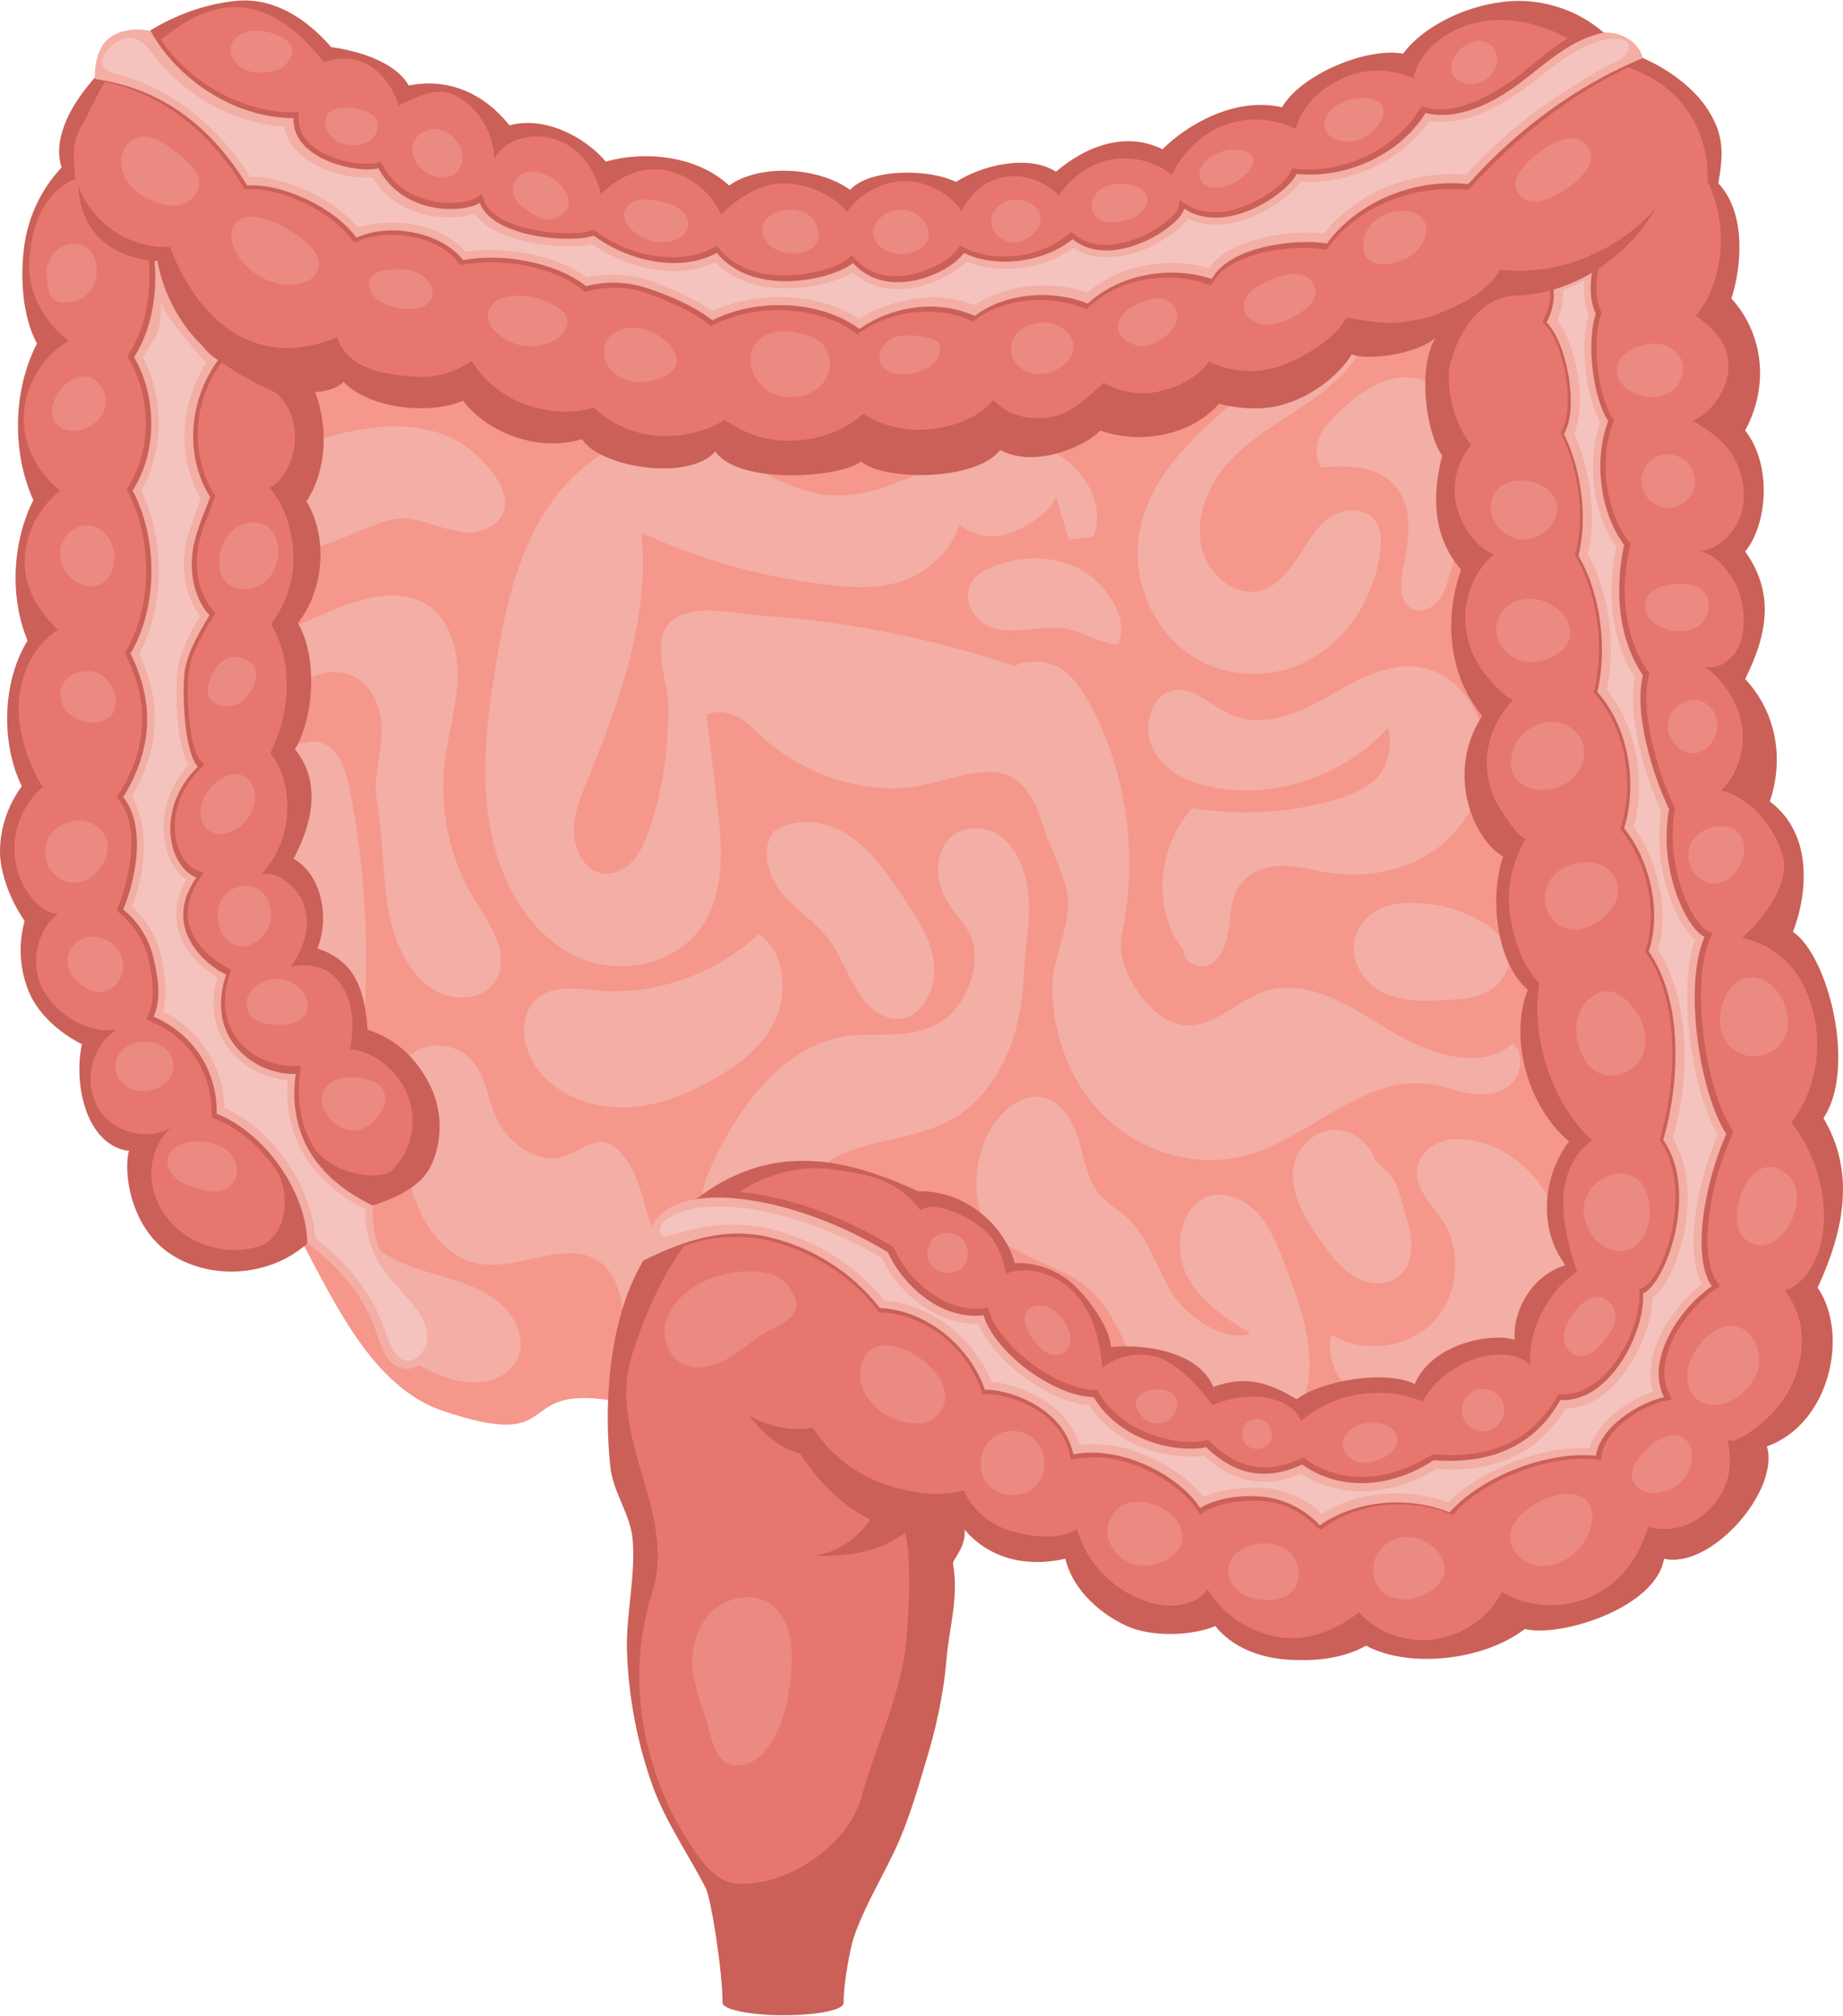 <?xml version="1.0" encoding="utf-8"?>
<!-- Generator: Adobe Illustrator 25.2.0, SVG Export Plug-In . SVG Version: 6.00 Build 0)  -->
<svg version="1.1" id="Layer_1" xmlns="http://www.w3.org/2000/svg" xmlns:xlink="http://www.w3.org/1999/xlink" x="0px" y="0px"
	 viewBox="0 0 254.3 278.2" style="enable-background:new 0 0 254.3 278.2;" xml:space="preserve">
<style type="text/css">
	.st0{fill:#F5978A;}
	.st1{fill:#F3AEA5;}
	.st2{fill:#CA6057;}
	.st3{fill:#E7776E;}
	.st4{fill:#F4C3BD;}
	.st5{fill:#EB8A81;}
</style>
<g>
	<g>
		<g>
			<g>
				<path class="st0" d="M38,164.9c6.6,10.6,11.5,25.8,23.1,29.8c16.6,5.6,9.9-3.1,22.1-1.6c23,2.9,66,6.9,89,9.7
					c13.4,1.7,28,3.1,39.5-4.1c10.4-6.5,16.1-19,17.5-31.4c1.4-12.4-0.8-24.9-3.1-37.2c-4.4-24-8.7-48-13.1-72.1
					c-1.3-7.2-2.7-14.7-7.1-20.5c-7.6-10.2-21.7-12.4-34.2-11.5c-20,1.4-39.3,8.5-59.3,10.3C92,38.4,71.5,34.8,51,34.8
					c-5.5,0-11.4,0.4-15.9,3.7c-2.5,1.9-4.4,4.5-6,7.3c-8.3,14.2-10.8,31.4-9.7,48c1.1,16.6,5.4,32.7,9.9,48.7
					C31.5,150.2,33.8,158.1,38,164.9z"/>
			</g>
		</g>
		<g>
			<g>
				<path class="st1" d="M147.4,124.6c-0.2-3.7-2.5-7.3-3.5-10.7c-3.9-13-12-4.8-21.3-5.1c-6.9-0.2-13.7-3.2-18.7-8.3
					c-1.7-1.7-4.2-2.8-6.4-1.9c0.5,3.9,0.9,7.9,1.4,11.8c0.7,5.6,1.2,11.6-1.4,16.4c-3.5,6.4-12.1,8.2-18.4,5
					c-6.3-3.2-10.2-10.4-11.5-17.7c-1.3-7.3-0.4-14.9,0.8-22.3c1.2-7.5,2.9-15.1,6.9-21.3c4-6.3,10.7-11,17.7-10.3
					c7.5,0.8,13.7,7.4,21.2,8.1c5.1,0.5,10-1.8,14.7-3.9c4.7-2.1,9.9-3.9,14.8-2.6c5,1.3,9.1,7.2,7.2,12.3c-1.1,0.1-2.2,0.2-3.4,0.4
					c-0.6-2-1.2-4-1.8-5.9c-0.8,2.3-4.5,4.4-6.7,5.1c-2.2,0.7-4.8,0.2-6.6-1.3c-1.1,3.6-4.5,6.7-7.9,7.8c-3.3,1.1-6.9,0.9-10.3,0.5
					c-8.8-1-17.6-3.4-25.7-7.2c1.2,11.6-2.9,22.9-7.2,33.6c-1,2.4-2.1,4.8-2.1,7.5c0,2.6,1.4,5.5,3.8,5.9c1.6,0.3,3.3-0.5,4.4-1.8
					c1.1-1.3,1.8-3,2.3-4.6c1.8-5.4,2.6-11.1,2.5-16.9c-0.1-3.1-2.1-8-0.2-10.8c2.4-3.6,10-1.6,13.7-1.4c11.6,0.8,23.2,3.2,34.3,6.9
					c1.8-1,5-0.7,6.6,0.5c1.7,1.2,2.8,3,3.8,4.8c5.1,9.4,6.7,21,4.4,31.7c-1.1,5.1,4.5,12.9,9.4,12.6c3.8-0.2,6.7-3.5,10.3-4.7
					c5.9-1.9,11.8,2,17.1,5.3c5.3,3.2,12.3,5.9,17.2,1.9c1.5,1.3,1.2,4.2-0.3,5.6c-1.5,1.4-3.6,1.6-5.6,1.3
					c-1.9-0.3-3.8-1.1-5.8-1.3c-8.8-1.2-16.1,7.1-24.6,9.7c-8.3,2.5-18-1.1-23-8.7c-2.7-4-4.2-8.9-4.3-13.9c-0.1-4,1.8-7.2,2.1-11
					C147.4,125.4,147.4,125,147.4,124.6z"/>
			</g>
		</g>
		<g>
			<g>
				<path class="st1" d="M141.6,130.7c0.3-2.7,0.6-5.5,0.2-8.2c-0.4-2.7-1.6-5.4-3.6-7c-2.1-1.6-5.2-1.7-7.1,0.1
					c-1.7,1.7-2.1,4.7-1.2,7.1c1.6,4.4,5.1,5,4.5,10.4c-0.4,3.6-2.5,7.1-5.7,8.5c-3.2,1.5-6.8,1.1-10.2,1.2c-9.5,0.5-16,8.9-20,17.4
					c-1,2-1.8,4.2-1.7,6.5c0.1,2.3,1.2,4.6,3.2,5.5c2.5,1.1,5.3-0.7,7.1-2.9c1.7-2.2,2.9-4.9,4.8-7c5.1-5.5,13.7-4.3,19.9-8.1
					c4.3-2.6,7.2-7.5,8.5-12.6C141.5,136.5,141,136,141.6,130.7z"/>
			</g>
		</g>
		<g>
			<g>
				<path class="st1" d="M124.2,140.6c3.1-0.3,5-4.2,4.7-7.5c-0.3-3.3-2.2-6.2-4-8.9c-2.2-3.3-4.5-6.7-7.6-8.8
					c-3.2-2.2-7.5-2.8-10.6-0.6c-1.8,2.5-0.7,6.3,1.3,8.6c2,2.3,4.6,3.9,6.5,6.4c1.5,2.1,2.4,4.7,3.8,6.9
					C119.5,138.9,121.8,140.8,124.2,140.6z"/>
			</g>
		</g>
		<g>
			<g>
				<path class="st1" d="M73.7,138.2c2.2-2.4,5.8-1.8,8.9-1.5c7.9,0.6,16-2.2,22.1-7.8c3.4,2.2,4.1,7.6,2.4,11.6
					c-1.7,3.9-5.2,6.5-8.8,8.5c-3.7,2.1-7.7,3.7-11.9,3.8c-4.2,0.2-8.5-1.2-11.5-4.4C72.3,145.7,71.2,140.9,73.7,138.2z"/>
			</g>
		</g>
		<g>
			<g>
				<path class="st1" d="M39.9,62.5c3-1.7,7-2.8,10.3-3.3c4.1-0.7,8.5-0.5,12.3,1.3c3.7,1.8,10.8,9,5,12.3
					c-3.4,1.9-7.3-0.7-11.1-1.2c-5.1-0.7-13.5,6.9-17.6,2.8c-1.2-1.2-1.7-3-1.8-4.7C36.7,66.3,37,64.2,39.9,62.5
					C39.8,62.5,39.9,62.5,39.9,62.5z"/>
			</g>
		</g>
		<g>
			<g>
				<path class="st1" d="M169.9,55.7c-5.7,5-11.7,10.6-12.8,18.4c-0.8,6.2,2,12.7,6.9,16.1c4.8,3.4,11.4,3.7,16.6,0.9
					c5.2-2.8,8.9-8.4,9.8-14.6c0.2-1.5,0.3-3.1-0.5-4.4c-1.2-2-4.1-2.1-6.1-0.9c-2,1.2-3.2,3.4-4.5,5.4c-1.3,2-2.8,4-5,4.8
					c-3.6,1.2-7.6-1.9-8.5-5.9c-0.9-4,0.8-8.2,3.3-11.2c2.5-3,5.9-5.1,9.1-7.2c3.2-2.1,6.5-4.3,8.8-7.6c0.7-1,1.4-2.2,1.5-3.6
					c0.1-1.3-0.6-2.8-1.7-3.2c-1.4-0.5-2.8,0.6-3.9,1.6C178.5,48.2,174.2,52,169.9,55.7z"/>
			</g>
		</g>
		<g>
			<g>
				<path class="st1" d="M163.3,131.1c-0.1,1.9,2.5,2.9,4,1.8s2-3.1,2.3-5c0.2-1.9,0.3-4,1.4-5.6c1.2-1.9,3.5-2.7,5.6-2.8
					c2.1-0.1,4.2,0.5,6.4,0.9c5,0.8,10.4,0,14.7-2.9c4.3-2.9,7.4-8.2,7.3-13.7c-0.1-5.5-3.9-10.9-9-11.7c-4.5-0.8-8.9,1.8-12.9,4.1
					c-4.1,2.3-8.8,4.3-13.1,2.5c-2.8-1.2-5.3-4.1-8.3-3.4c-3.1,0.8-4.1,5.4-2.5,8.3c1.6,2.9,4.8,4.4,7.9,5
					c8.7,1.8,18.1-1.4,24.4-8.1c0.7,2.1,0,5.4-1.6,6.9c-1.5,1.5-3.5,2.3-5.5,2.9c-6.4,1.9-13.3,2.3-19.9,1.2
					C159.8,116.7,158.8,125.6,163.3,131.1z"/>
			</g>
		</g>
		<g>
			<g>
				<path class="st1" d="M195.4,124.6c3.1,0.1,6.1,0.9,8.9,2.5c1.9,1.1,3.8,2.8,3.9,5.1c0.1,2-1.3,3.8-3,4.7c-1.7,0.9-3.6,1-5.5,1.1
					c-2.9,0.2-5.9,0.3-8.6-0.9c-2.7-1.2-4.9-4.3-4.2-7.4c0.4-1.9,1.7-3.4,3.3-4.2C191.8,124.7,193.6,124.5,195.4,124.6z"/>
			</g>
		</g>
		<g>
			<g>
				<path class="st1" d="M43.4,93.3c4.1-1.6,8.1,0.3,9.1,5.6c0.7,4-1.2,7.7-0.5,11.5c0.7,4.5,0.8,8.9,1.3,13.4
					c0.6,4.8,2.3,9.8,6.1,12.5c3,2.1,7.8,1.9,9.3-1.6c1.5-3.6-1.3-7.4-3.3-10.7c-3.3-5.4-4.7-12-4.1-18.4c0.4-3.7,1.5-7.3,1.8-11
					s-0.5-7.8-3.1-10.3c-4.1-3.8-10.4-1.8-15.5,0.5c-2.2,1-7.8,2.8-8.3,5.8c-0.8,4.4,3.5,4.4,6.1,3.1C42.7,93.6,43.1,93.4,43.4,93.3
					z"/>
			</g>
		</g>
		<g>
			<g>
				<path class="st1" d="M50.3,139.8c0.6-10.2,0-20.6-2-30.6c-0.5-2.5-1.2-5.3-3.3-6.4c-2.3-1.3-5.4,0.2-6.7,2.7
					c-1.3,2.5-1.1,5.6-0.3,8.3c0.8,2.7,2.1,5.2,3.1,7.9c2.2,5.9,2.6,12.6,1.1,18.8c-0.6,2.5-1.4,5.4,0.3,7.3c1.6,1.8,4.6,1,6-0.9
					C49.9,144.9,50.2,142.2,50.3,139.8z"/>
			</g>
		</g>
		<g>
			<g>
				<path class="st1" d="M101.8,191.3c-4.2,1.7-9.6,3.2-12.8-0.2c-4-4.2-1.5-12.6-5.7-16.5c-4.5-4.1-11.3,0.8-17.2-0.2
					c-5.4-0.9-8.8-6.9-9.9-12.7c-0.9-4.9-4.3-13.1,1-16.5c2.6-1.7,6.4-1,8.3,1.6c1.7,2.2,1.9,5.3,3.2,7.9c1.3,2.5,3.6,4.4,6.2,5
					c5,1.2,7.6-5.9,11.9,0.9c1.5,2.4,2,5.4,2.9,8.1c2,6.1,10.2,11.1,16.2,9.7c4.1-1,7.1-4.7,10.7-7.1c3.6-2.4,9.3-2.8,11.1,1.2
					c1.2,2.6,0.1,5.8-1.8,7.8c-1.9,2-4.4,3-6.9,4C113.2,186.7,107.5,189,101.8,191.3z"/>
			</g>
		</g>
		<g>
			<g>
				<path class="st1" d="M141.1,151.7c-3,1.2-5.8,5.1-6.3,10c-1.1,12.3,10,10.9,15.9,16.6c2.9,2.8,4.4,7,6.3,10.7
					c1.8,3.6,4,7.2,7.2,9.4c3.2,2.3,7.5,3.1,10.9,1.2c3.8-2.1,5.6-7,5.6-11.6c-0.1-4.6-1.7-9-3.3-13.2c-1-2.6-2-5.3-3.8-7.3
					c-1.8-2-4.6-3.3-7.1-2.3c-3.7,1.4-4.6,7-2.8,10.7c1.8,3.7,5.4,6,8.8,8.1c-3.5,1.4-9.1-2.5-11-5.9c-2-3.4-3.2-7.5-6-10.1
					c-1.2-1.1-2.7-1.9-3.8-3.2c-1.5-1.8-2-4.3-2.6-6.6C147.5,152.1,144.2,150.5,141.1,151.7z"/>
			</g>
		</g>
		<g>
			<g>
				<path class="st1" d="M189.8,160.2c-0.8-2.5-3.2-4.3-5.7-4.3c-2.5,0.1-4.8,2-5.5,4.5c-1,3.8,1.4,7.6,3.6,10.8
					c1.4,1.9,2.9,4,4.9,5.1c2,1.1,4.8,1.2,6.4-0.6c1.7-1.9,1.4-5.1,0.6-7.6C192.7,163.8,193.2,163,189.8,160.2z"/>
			</g>
		</g>
		<g>
			<g>
				<path class="st1" d="M152.4,88.6c-1.6-0.4-3-1.3-4.7-1.7c-1.9-0.5-3.9-0.2-5.9,0c-2,0.2-4,0.3-5.8-0.7c-1.8-1-3-3.3-2.2-5.3
					c0.6-1.5,2-2.3,3.4-2.8c4-1.5,8.6-1.5,12.3,0.7c2.9,1.8,6.4,6.2,4.8,10.1C153.6,88.9,153,88.8,152.4,88.6z"/>
			</g>
		</g>
		<g>
			<g>
				<path class="st1" d="M193.2,52.1c-4,0.4-7.8,3.8-10.3,6.8c-1.3,1.5-1.7,4-0.6,5.6c3.7-0.3,7.9-0.3,10.3,2.7
					c2.3,2.8,1.9,7,1.1,10.6c-0.5,2.2-0.8,5.1,1.1,6.2c1.2,0.7,2.7,0,3.6-1c0.9-1.1,1.3-2.5,1.7-3.9c1-3.5,2-7,3-10.5
					c2.1-7.4,0.2-15.3-8.2-16.5C194.4,52.1,193.8,52,193.2,52.1z"/>
			</g>
		</g>
		<g>
			<g>
				<path class="st1" d="M215.6,176.5c-1.2,5.9-5.6,10.6-10.5,14c-4,2.7-8.8,4.8-13.6,4c-4.8-0.8-9-5.6-7.8-10.3
					c4.3,2.6,10.4,1.9,14-1.7c3.5-3.6,4.1-9.7,1.4-14c-1.5-2.3-3.8-4.3-3.6-7c0.2-1.9,1.7-3.4,3.5-4c1.8-0.6,3.8-0.3,5.6,0.2
					C212.2,160,217.2,168.7,215.6,176.5z"/>
			</g>
		</g>
		<g>
			<g>
				<path class="st1" d="M70.8,182c-1.6-2.6-4.4-4.1-7.3-5.1c-2.9-1-5.9-1.6-8.6-2.9c-2.7-1.3-5.3-3.5-5.9-6.5
					c-1.1,4.6-0.5,9.5,1.8,13.6c2.2,4.1,6.1,7.4,10.5,8.9c1.9,0.7,4,1,6,0.6c2-0.5,3.8-1.8,4.4-3.8C72.1,185.3,71.7,183.5,70.8,182z
					"/>
			</g>
		</g>
	</g>
	<g>
		<g>
			<path class="st2" d="M251.6,154.3c4.6-6.8,0.7-22.4-4.2-25.7c2.1-5.5,2.7-13.6-3.2-18c2-5.9,0.9-12.3-3.4-16.9
				c3.3-6.6,3.9-12.1,0-17.6c2.9-3.4,3.9-11.7,0-16.7c3.7-6.9,2-14-1.9-18.2c1.4-4.3,2.1-11.8-1.8-15.9c0.7-4.1,0.8-6.6-1.4-10.1
				c-2.2-3.5-6.7-6.5-10.6-7.8c-1.6-0.5-3-2.3-4.3-3.3c-3.8-3.1-8.9-4.5-13.7-3.8c-4.8,0.6-10.6,3.2-13.5,7.1
				c-5.1-0.9-14.1,2.9-16.7,7.4c-6.6-1.5-13.2,2.5-16.5,5.8c-5-2.5-10.5-0.5-14.7,3.1c-3.7-2.4-10-1-13.8,1.4
				c-3.9-1.9-12-1.8-14.6,1.1c-4.4-3.2-12.5-3.6-16.7-0.6c-4.5-4.2-11.8-4.8-17-3.3c-3.1-3.6-8.6-6.3-13.3-5
				c-3.5-4.4-8.4-6.6-13.9-5.5C54.5,8.5,49.4,7,45.7,6.5c-3.4-3.9-7.8-6.8-12.9-6.4c-8.7,0.8-16.6,6-21.7,13.1
				c-2,2.8-3.7,6.7-2.6,9.9c-2.9,3.1-4.7,7-5.2,11.2c-0.5,4.2-0.2,9.4,1.8,13.1c-3.3,6.4-3.5,15-0.5,21.6
				c-2.9,5.8-3.3,13.4-0.8,19.4c-3.5,5.7-3.7,14.1-0.8,20.1c-1.9,2.6-3,5.8-3,9c0,3.2,1.6,7,3.4,9.6c-0.9,3.2-0.7,6.7,0.6,9.8
				c1.3,3.1,4.3,5.7,7.3,7.2c0,0-1.1,4.4,0.6,9.2c2,5.5,5.9,5.5,5.9,5.5c-0.8,2.8,0.1,10.6,5.8,14.3c5.7,3.7,13.9,3,18.9-1.6
				c1.8-1.7,4.4-3.8,6.8-4.5c3.8-1.1,8.5-2.6,10.2-6.2c1.7-3.6,1.5-8-0.4-11.5c-1.9-3.5-4.6-6-8.4-7.2c0,0-0.1-4.6-1.9-7.5
				c-1.8-2.9-5-3.7-5-3.7c1.7-4.3,0.6-10.2-3.3-12.4c2.7-5,3.8-10.7,0.2-15.1c2.7-4.6,3.1-12.9,0.4-17.4c3.6-4.6,4.2-11.8,1.2-16.8
				c2.8-4.4,3-10.1,1.2-15.1c0.7,0,2.8-0.3,3.9-1.4c3.6,3.7,11.8,4.6,16.5,2.6c3.5,4.6,10.6,7.1,16.4,5.3c2.5,3.9,14.7,5.9,18.4,1.7
				c3.3,4.7,17.3,3.6,20.1,1.4c3.3,2.7,15.9,2.7,19.2-1.6c5,2.7,12.2-0.8,13.8-2.7c5.5,2,12.6,0.7,16.4-3.7c2.5,0.7,5.7,0.9,8.2,0.3
				c5-1.2,8.8-4.8,10.1-7.1c2.1,0.9,9,0,11.6-2.3c-2.6,4.1-1.3,13.2,0.9,16.3c-1.5,5.6-1.2,11.4,2.6,15.7
				c-2.4,6.9-1.7,14.6,2.9,20.2c-5.2,8.1-1,17.2,2.9,19.4c-1.9,5.6-1,14.5,3.4,18.4c-2.6,6.6,0,16.2,5.7,20.9
				c-3.4,4.5-4.5,11.7-0.5,17.1c-4.4,1.3-7.3,6-7,10.3c-2.9-1-11.3,0.3-13.8,6.1c-4-2-12.8-0.5-16.3,2.1c-3.9-2.4-7.2-3.3-11.5-1.7
				c-1.9-4.7-9-6-14.1-5.5c-0.2-2.8-3.2-6.9-5.4-8.8c-2.1-1.9-5-2.9-7.9-2.8c-0.7-2.8-2.8-5.6-5.2-7.3c-2.3-1.7-5.2-2.7-8.1-2.6
				c-5-2.3-10.6-4.3-16.1-4.2c-10.7,0-19.9,8-23.8,17.8c-2.9,7.4-3.4,16.5-2.6,24.3c0.4,3.8,2.8,6.6,3.1,10.2
				c0.4,5.1-0.9,10.1-0.8,15.1c0.2,6.5,1.4,12.9,3.6,19c1.9,5.1,4.9,9.3,7.3,14c0.7,1.4,2.3,11.4,2.3,15.8c0,0.9,3.8,1.7,8.4,1.7
				c4.6,0,8.3-0.7,8.3-1.7c0-3.2,1.1-8.1,1.3-8.7c1.3-4,3.4-7.5,5.2-11.2c2.1-4.1,3.4-8.5,4.7-12.9c1.5-4.8,2.6-9.7,3-14.7
				c0.4-4.5,1.7-8.4,0.9-13.1c-0.1-0.6,1.8-2.2,1.6-4.7c3.5,4.1,8.7,5.2,13.9,4c1.1,4.6,5.2,7.8,8.5,9.3c3.3,1.5,8.8,1.4,12.2,0
				c2.3,2.9,6,4.3,9.6,4.6c3.7,0.3,7.8,0,11.2-1.9c5.7,3.1,16,2.2,21.9-2.3c4.9,1.2,18.1-2.9,19.2-9.7c6.5,1.5,16-9.4,14.2-15.5
				c8.7-3.1,11.4-15.5,7-21.9C254.5,169.7,256,161.7,251.6,154.3z"/>
		</g>
		<g>
			<path class="st3" d="M37.4,51.9c0.7,1.6,0.2,0.3,0.4,2c5.3,4.7,2.3,12.1-0.6,13.4c2.2,2.5,3.2,6.2,3.3,9.5s-1.1,6.7-3.1,9.3
				c3.1,5.2,2.7,12.4-0.1,17.8c1.9,2.4,2.5,5.5,2.3,8.5c-0.2,3.1-1.5,6.1-3.6,8.3c1.8-0.5,3.7,0.8,4.9,2.3c1.2,1.5,1.6,3.5,1.4,5.3
				c-0.3,1.9-1.1,3.6-2.2,5.2c1.8-0.6,4.1-0.3,5.6,0.9c1.5,1.2,2.4,3,2.7,4.8c0.4,1.8,0.2,3.8-0.1,5.6c3.6,0.3,6.9,3.3,8.1,6.7
				c1.2,3.4,0.3,7.5-2.3,10c-1.4,1.3-7.1,1-10.2-2.4c-3.2-0.5-4.8,1.9-6.4,1.3c3.1,4.3,2,10.4-1.8,11.6c-3.8,1.2-8.3,0.2-11.3-2.5
				c-2-1.8-3.3-4.2-3.5-6.9c-0.2-2.6,0.8-5.4,2.8-7.1c-2,1.5-5.3,1.2-7.5,0c-1.4-0.8-2.5-2-3.1-3.5c-1.5-3.4-0.2-7.9,3-9.9
				c-3.9,0.6-8.2-2-10.1-5.4c-1.9-3.4-1.1-8.2,2-10.6c-2.1-0.1-3.7-2-4.7-3.8c-1.2-2.2-1.6-4.9-1.1-7.3c0.5-2.5,1.8-4.8,3.7-6.4
				c-2.1-3.3-3.5-7.7-3.3-11.7c0.2-3.9,2.1-7.9,5.4-10c-2.7-2.5-4.7-5.9-4.6-9.6c0.1-3.7,2-7.3,4.9-9.6C5,65.1,3,61.1,3.3,57
				c0.3-4.1,2.7-8,6.2-10C6.4,44.9,3.9,40.5,4,36.7c0.1-3.8,1.3-10,6.4-12c-0.3-3.4-0.6-4.9,1.1-7.8c1.7-3,3.2-7.4,6.3-8.8
				c5.2-2.4,6.9-5.7,12.5-6.9c6.2-1.3,11.1,3.2,14.4,7.4c7.2-2.7,10.5,5.5,10.2,6c3.1-1.4,5.6-2.9,8.5-1.1c2.9,1.8,4.7,5,4.8,8.4
				c1.7-2.9,5.4-3.7,8.6-2.6c3.2,1.1,5.4,4.2,6.1,7.5c2.4-2.4,5.6-3.9,8.9-3.3s6.3,3,7.7,6.1c2.3-2.3,5.5-4.4,8.8-4.3
				s6.4,1.5,8.6,3.9c1.8-2.5,4.8-4.2,7.9-4.2c3.1,0,6.1,1.6,7.9,4.1c1.2-2.4,3.3-4.3,6-4.7c2.7-0.4,5.5,0.6,7.4,2.6
				c1.6-2.5,4.4-4.5,7.3-5c2.9-0.5,6,0.3,8.3,2.1c1.4-3,4.3-5.8,7.4-6.9c3.1-1.1,6.7-0.9,9.7,0.6c0.8-3.2,3.4-5.6,6.5-7
				c3-1.4,6.7-1.4,9.7,0c0.7-2.9,2.8-5.1,5.5-6.5c2.6-1.4,5.7-1.8,8.6-1.4c4.2,0.5,8.2,2.5,11.2,5.5c4.1,0.2,8.7,2.4,11.4,5.4
				c2.7,3,4.1,7.2,3.9,11.3c2.9,5.6,2.4,13.6-1.6,18.5c2.6,1.7,4.7,4.2,4.5,7.2c-0.2,3-2.1,5.9-4.9,7.3c2.3,1.3,4.6,3,5.8,5.3
				c1.2,2.3,1.6,5.2,0.8,7.7c-0.9,2.5-3,4.6-5.6,5c1.9,0.3,3.4,2.1,4.4,3.7c1.1,1.6,1.5,3.6,1.6,5.6c0,1.6-0.2,3.3-1.2,4.7
				c-0.9,1.3-2.6,2.3-4.2,1.9c2.6,1.7,4.9,5.4,5.2,8.5c0.4,3.1-0.7,6.4-2.9,8.6c4,0.9,7.4,5.1,8.5,9c1,3.9-2.6,8.6-5.6,11.3
				c6.8,1.6,9.3,7,10.1,11.8s-0.4,9.9-3.3,13.7c3.4,4.4,5.2,10.5,4.2,16c-0.6,3-2.2,6.2-5.1,7.2c1.7,2.4,2.4,4.5,2.3,7.4
				c-0.2,5.1-2.8,9-6.8,11.9c-0.3,0.2-3.2,2.3-3.5,1c0.8,3.4,0.5,6.5-1.9,9.3c-2.4,2.8-5.6,3.9-9,3c-1.3,4.3-3.6,7.6-7.8,9.6
				c-3.9,1.8-8.7,1.6-12.4-0.6c-1.7,3.5-5.3,5.9-9.1,6.5s-8-0.8-10.6-3.7c-3.1,2.5-7.2,4.1-11.2,3.4c-4-0.7-7.6-3.1-9.7-6.6
				c-0.6,1.2-2.1,1.8-3.4,2.1s-2.6,0.2-3.9-0.1c-5.1-1.2-9.3-5.3-10.7-10.3c-2.5,1.6-6.2,1.1-9,0.3c-2.9-0.8-5.4-2.9-6.6-5.6
				c-3.9,1-8.1,0.2-11.8-1.2c-3.7-1.5-6.9-4.1-9.1-7.5c-2.8,0.6-6.3-0.2-8.8-1.7c1.9,2.4,4.1,4.5,7.1,5.3c2.4,3.7,5.7,7.2,9.7,9.1
				c-1.8,2.6-4.4,4.4-7.6,5c4.4,0.1,8.9-0.5,12.4-3.2c1,4,0.4,13.1,0,16.2c-1,7.1-4.2,13.6-6.1,20.5c-1.9,6.6-10.6,12.4-17.4,11.7
				c-3.2-0.3-5.8-4.7-7.3-7.2c-2-3.3-3.4-6.9-4.4-10.5c-2.1-7.4-2-15.5,0.4-22.8c1.6-5.1,0-11-1.6-16.2c-1.5-5.2-3-10.7-1.4-15.9
				c2.6-8.3,6.6-16.6,13.6-21.9c4.1-3.1,9.3-4.8,14.4-4c5.1,0.7,8.8,1.5,11.9,5.6c2.1-1.4,6.3,0.8,8.3,2.3c2,1.5,3.1,4,3.5,6.5
				c3.3-1.4,7.6,0.3,9.8,3c2.3,2.7,3.2,6.4,3.5,9.9c2.4-1.8,5.9-2.4,8.6-1c2.7,1.4,4.8,3.8,6.6,6.2c2.6-1.1,6-1.6,8.7-0.7
				c1.5,0.5,3,1.4,3.5,2.9c4.5-3.9,11.3-5,16.8-2.7c1.9-3.7,6.5-6.4,10.6-6.5c1.6,0,3.3,0.4,4.3,1.6c-0.5-4.8,2.4-10.4,6.4-13
				c-1-3-2-6.7-1.9-9.9c0.1-3.2,1.3-6.5,4-8.2c-5.6-5.2-8.5-14.1-7.3-21.7c-2.4-2.5-3.7-6.5-4.1-9.9c-0.4-3.4,0.4-7,2.2-10
				c-1.4-0.8-2.2-2.3-3.2-3.7c-1.6-2.3-2.4-5.2-2.1-8c0.3-2.8,1.6-5.5,3.6-7.5c-1.5-0.6-2.8-2.3-3.9-3.6c-1.9-2.3-2.9-5.5-2.7-8.5
				c0.2-3,1.6-6,3.9-8c-2.7-1.1-4.6-4.2-5.2-7c-0.6-2.8,0.2-5.9,2.1-8.1c-2.1-2.7-3.1-6.2-3.1-9.6c0-3.4,1.2-6.9,3.3-9.6
				c-5.1,3-11.6,2.8-17.4,1.6c-1.6,3-6,5.6-9.1,6.7c-3.2,1.1-6.8,0.9-9.9-0.6c-1.5,2.2-4.2,3.5-6.8,4.1c-2.6,0.6-5.4,0.2-7.7-1.2
				c-2.2,2-4.2,4.1-7.1,4.7c-2.9,0.6-6.2-0.1-8.1-2.3c-2.2,2.5-5.3,3.6-8.5,4c-3.3,0.4-6.7-0.3-9.5-2.1c-2.5,2.3-5.9,3.5-9.4,3.7
				c-3.4,0.2-6.9-0.8-9.7-2.9c-2.6,1.8-6.4,2.5-9.6,2.2c-3.2-0.3-6.2-1.7-8.5-3.9c-3,1.1-6.7,0.6-9.7-0.5c-2.9-1.1-5.5-3.2-7.1-5.9
				c-2,1.4-5,2.4-7.4,2.2c-2.5-0.2-9.6-0.3-11.2-5.5C43.1,48.8,43.5,54.3,37.4,51.9z"/>
		</g>
		<g>
			<path class="st2" d="M41.7,171.6c-0.1-6.8-5.6-14.7-12-17.2l-0.5-0.2l0-0.5c0.1-5.6-3.1-10.5-8.3-12.7l-0.7-0.3l0.3-0.7
				c1-2.4,0.5-5.3,0-7.6c-0.6-2.5-2-4.7-4-6.4l-0.4-0.4l0.2-0.5c1.6-3.8,3.1-11.1,0.1-14.7l-0.3-0.4l0.3-0.4
				c3.9-6.3,4.3-12.5,1-19.1l-0.2-0.4l0.2-0.3c3.6-6.1,3.7-15.2,0.3-21.8l-0.2-0.4l0.2-0.4c3.2-5.1,3.2-12.3,0.1-17.6l-0.2-0.4
				l0.2-0.4c2.4-3.8,3.4-9.2,2.5-14.7c0,0,2.3,1.2,2.7,2.1c0.6,1.1,3.7,9.3,8.1,10.4c3.7,0.9,4.3,2.4,2.9,3.9
				c-1.8-2.2-3.4-0.5-3.4-0.5c-4,5.3-4.4,12.7-1.1,18.1l0.2,0.3l-0.1,0.3c-0.2,0.6-0.5,1.3-0.7,1.9c-0.8,2-1.6,4.1-1.7,6.2
				c-0.2,3,0.6,5.6,2.2,7.4l0.3,0.4l-0.3,0.5c-0.2,0.3-0.3,0.6-0.5,0.8c-1.2,2.1-2.5,4.3-2.8,6.6c-0.5,3,0,10.9,1.6,12.5l0.5,0.5
				l-0.5,0.5c-2.8,2.8-4.1,6.5-3.4,9.9c0.4,2.1,1.6,3.7,2.9,4.2l0.9,0.3l-0.5,0.8c-1.5,2.2-2,4.3-1.5,6.4c0.8,3.1,3.8,5.2,5.2,5.9
				l0.6,0.3l-0.2,0.6c-1.1,3.4-0.8,6.5,0.9,8.8c1.7,2.4,4.7,3.9,7.7,3.9c0.1,0,0.2,0,0.3,0l0.9,0l-0.1,0.9
				c-1,7.7,2.4,13.6,10.2,17.4L41.7,171.6z"/>
		</g>
		<g>
			<path class="st1" d="M51.5,166.4c-7.9-3.8-11.8-9.9-10.7-18.2c-5.4,0.2-12.6-4.7-9.6-13.7c-3-1.4-8.9-6.6-4.1-13.4
				c-3.9-1.5-5.7-9.5,0.2-15.3c-1.9-2-2.2-10.4-1.8-13.2c0.4-2.7,2-5.3,3.4-7.7c-1.9-2.1-2.6-5.1-2.4-8s1.5-5.6,2.5-8.3
				c-3.6-5.7-2.9-13.5,1.1-18.9c-1.5-0.9-2.7-2.4-3.3-4.1c-0.6-1.7-1.1-1.4-0.6-3.1c-2.2-1.8-3.7-5.9-5.1-8.4
				c0.8,5.1,0.2,10.8-2.6,15.2c3.2,5.5,3.2,13.1-0.2,18.4c3.5,6.6,3.5,16.1-0.3,22.5c3.4,6.8,3,13.3-1,19.8c3.3,4.1,1.6,11.8,0,15.5
				c2.1,1.7,3.6,4.1,4.2,6.8c0.6,2.6,1.1,5.5,0,8c5.5,2.4,8.8,7.5,8.7,13.4c6.6,2.6,12.4,10.7,12.5,17.9c4.2,3,7.9,7.3,9.5,12.2
				c0.7,2,1.4,4.5,3.5,5c2,0.6,4.1-1.3,4.4-3.3c0.3-2.1-0.7-4.1-2-5.8c-1.3-1.6-2.9-3-4.1-4.7C52.1,172.5,51.2,169.4,51.5,166.4z"/>
		</g>
		<g>
			<path class="st4" d="M56.3,187.8c-0.2,0-0.3,0-0.5-0.1c-1.4-0.4-2.1-2.4-2.7-4.1l-0.1-0.3c-1.6-4.6-4.9-9-9.5-12.4
				c-0.4-7.1-5.9-15.1-12.5-18c-0.2-5.7-3.3-10.7-8.5-13.3c0.7-2.6,0.2-5.5-0.3-7.7c-0.6-2.6-2-5-4-6.8c2.7-6.9,1.6-12.6,0-15.2
				c3.8-6.5,4.2-12.9,1-19.7c3.5-6.4,3.6-15.6,0.3-22.5c3.1-5.4,3.2-12.8,0.2-18.4c1.9-3.2,2.6-3.3,2.5-7.5c0.7,1.6,1.7,2.9,2.9,4.3
				c1.1,1.3,2.1,2.8,3.4,3.9c-3.7,5.7-4.1,13.1-0.8,18.8c-0.2,0.4-0.3,0.9-0.5,1.4c-0.8,2.2-1.7,4.4-1.8,6.7c-0.2,3.2,0.6,6,2.2,8.1
				c0,0.1-0.1,0.1-0.1,0.2c-1.3,2.3-2.6,4.6-3,7.2c-0.3,2.3-0.3,10,1.5,13.2c-2.8,3.1-4,7.1-3.2,10.9c0.4,2.1,1.5,3.9,2.9,4.9
				c-1.3,2.3-1.7,4.6-1.1,6.9c0.9,3.3,3.5,5.5,5.4,6.6c-1.3,4.5,0,7.7,1.4,9.6c1.9,2.6,5,4.3,8.3,4.6c-0.6,7.7,3.1,13.8,10.7,17.8
				c-0.1,2.9,0.8,6,2.7,8.6c0.7,1,1.6,1.9,2.4,2.8c0.6,0.7,1.2,1.3,1.7,2c1,1.2,2,3.1,1.7,4.9C58.6,186.6,57.4,187.8,56.3,187.8z"/>
		</g>
		<g>
			<path class="st5" d="M30.5,164.3c1.3-0.3,2.2-1.5,2.2-2.7c0.1-1.2-0.7-2.3-1.7-3.1c-1.1-0.7-2.4-1-3.8-1c-1.7,0-3.5,0.7-4,2.1
				c-0.4,1,0.2,2.2,1.1,3c0.9,0.8,2.1,1.2,3.3,1.5C28.5,164.4,29.5,164.6,30.5,164.3z"/>
		</g>
		<g>
			<path class="st2" d="M118,45.9c-2.7-2-6.5-3.1-10.6-3.1c-3.2,0-6.3,0.7-8.9,2L98.1,45l-0.4-0.3c-2.4-1.9-5.8-3.3-8.4-4.2
				c-1.5-0.6-3.1-0.8-4.7-0.8c-1.2,0-2.4,0.2-3.6,0.5l-0.4,0.1L80.4,40c-3-2.4-7.8-3.8-12.7-3.8c-1.3,0-2.6,0.1-3.8,0.3l-0.4,0.1
				l-0.3-0.4c-1.7-2.3-5.3-3.8-9.2-3.8c-1.7,0-3.3,0.3-4.6,0.9l-0.5,0.2l-0.4-0.5c-2.8-3.7-9.1-6.9-13.8-6.9c-0.2,0-0.4,0-0.6,0
				l-0.4,0l-0.2-0.4c-5-8.3-12.3-13.5-20.6-14.7L21.3,4c3.7,6.8,11.7,11.5,19.1,11.5l0.8,0l0,0.8c0,1.2,0.4,2.4,1.3,3.3
				c1.9,2,5.6,3,8.2,3c0.5,0,1,0,1.2-0.1l0.6-0.2l0.3,0.5c2.5,4.7,7.4,5.2,9.3,5.2c1.8,0,3.1-0.4,3.6-0.7l0.8-0.5l0.3,0.9
				c1.2,3.3,7.6,4.5,11.6,4.5c1.4,0,2.5-0.1,3.1-0.4l0.4-0.1l0.3,0.2c3,2.3,7,3.6,10.6,3.6c2.1,0,4-0.4,5.6-1.3l0.5-0.3l0.4,0.5
				c2.5,3,6.2,3.6,8.9,3.6c4,0,7.7-1.3,8.8-2.3l0.5-0.5l0.5,0.5c1.4,1.6,3.3,2.4,5.6,2.4c3.7,0,7.5-2.2,8.5-3.7l0.4-0.5l0.6,0.3
				c1.5,0.8,3.4,1.2,5.4,1.2c3.3,0,6.6-1.1,8.8-3l0.5-0.4l0.5,0.4c1.1,0.9,2.5,1.4,4.2,1.4c4.9,0,9.8-3.8,10.1-5.2l0.2-1l0.9,0.6
				c1.1,0.7,2.4,1.1,3.9,1.1c4.5,0,9.7-3.7,10.5-5.6l0.2-0.5l0.5,0.1c0.6,0.1,1.1,0.1,1.7,0.1c6.1,0,12.3-3.3,15.3-8.2l0.3-0.5
				l0.5,0.1c0.7,0.2,1.4,0.3,2.1,0.3c3.8,0,7.7-2.4,10.4-4.3c0.5-0.4,1.1-0.8,1.6-1.3c3.2-2.5,5.3-4.7,9.3-5.5l6.9,4.3
				c-8.4,3.5-17,9.8-24,17.6l-0.3,0.3l-0.4,0c-0.7-0.1-1.5-0.1-2.2-0.1c-6.7,0-13.1,3.1-16.7,8l-0.3,0.4l-0.5-0.1
				c-0.7-0.1-1.6-0.2-2.6-0.2c-4.8,0-10.7,1.5-12.5,4.7l-0.3,0.5l-0.6-0.2c-1.7-0.6-3.4-0.9-5.3-0.9c-4.3,0-8.3,1.5-11,4.1l-0.3,0.3
				l-0.4-0.2c-1.8-0.7-3.8-1.1-6-1.1c-3.4,0-6.6,1-8.9,2.7l-0.3,0.3l-0.4-0.2c-1.8-0.8-3.8-1.2-5.9-1.2c-3.3,0-6.7,1-9.4,2.9
				l-0.4,0.3L118,45.9z"/>
		</g>
		<g>
			<path class="st1" d="M13.1,10.9c-0.1-1.9,0.4-4.4,1.9-5.6c1.5-1.2,3.9-1.5,5.8-1c3.8,6.9,11.8,12,19.7,12
				c-0.2,5.9,9.2,7.7,11.7,6.9c3.5,6.6,11.8,6.2,14,4.8c1.8,4.9,13,5.6,15.7,4.5c4.7,3.5,11.9,5.2,17,2.4c5.3,6.4,16.3,3.5,18.8,1.4
				c4.9,5.4,13.5,1.3,15.3-1.4c4.5,2.2,11.1,1.3,15-1.9c5.3,4.4,14.8-1.6,15.4-4.2c5.7,3.8,14.3-2.1,15.5-4.8
				c6.8,0.7,14.2-2.6,17.8-8.4c4.5,1.1,9.4-1.4,13.1-4.2c3.7-2.8,7.1-6.1,11.6-6.9c2.7-0.1,4.8,1.6,5.3,3.5
				c-9.2,3.8-17.5,10-24.1,17.4c-7.3-0.8-15.2,2.3-19.5,8.2c-4.1-0.7-13.4,0.3-15.9,4.9c-5.6-1.9-12.7-0.7-17.1,3.4
				c-4.9-2-11.4-1.5-15.6,1.7c-5.1-2.3-11.4-1.4-15.9,1.8c-5.4-4-14.2-4.3-20.3-1.2c-2.4-1.9-5.7-3.3-8.6-4.3
				c-2.8-1-5.9-1.2-8.8-0.4c-4.4-3.4-11.6-4.6-17-3.6c-3-3.9-10.2-5.2-14.7-3.1c-3-4.1-10.1-7.5-15.1-7.2
				C29.2,17.5,22.3,12.2,13.1,10.9z"/>
		</g>
		<g>
			<path class="st4" d="M118.5,44c-3-2-6.9-3-11.1-3c-3.2,0-6.4,0.7-9.1,1.9c-2.6-1.8-5.8-3.1-8.4-4.1c-1.7-0.6-3.5-0.9-5.4-0.9
				c-1.2,0-2.4,0.1-3.5,0.4c-3.3-2.4-8.3-3.8-13.4-3.8c-1.2,0-2.3,0.1-3.4,0.2c-2.2-2.5-6.1-4-10.2-4c-1.6,0-3.2,0.3-4.6,0.7
				c-3.3-3.9-9.7-7-14.8-7c0,0-0.1,0-0.1,0c-1.4-2.3-3.1-4.4-5-6.3c-2.7-2.7-5.9-5-9.4-6.5c-0.9-0.4-1.7-0.7-2.6-1
				c-0.8-0.3-1.8-0.3-2.6-0.8c-1.6-0.9-0.5-2.7,0.6-3.6c1-0.8,2.3-1.3,3.5-0.7c0.8,0.3,1.4,1.1,1.9,1.7c0.6,0.8,1.2,1.6,1.9,2.3
				c1.4,1.5,3,2.8,4.6,3.9c3.3,2.2,7.1,3.6,11.1,4c0.2,0,0.5,0,0.7,0c0.2,1.3,0.8,2.5,1.8,3.5c2.4,2.5,6.6,3.6,9.5,3.6
				c0.3,0,0.6,0,0.9,0c2.2,3.5,6,5.5,10.6,5.5c1.3,0,2.5-0.2,3.5-0.5C68,33,74.6,34,78.5,34c0.8,0,2.1,0,3.2-0.3
				c3.3,2.3,7.5,3.7,11.3,3.7c2.1,0,4-0.4,5.7-1.2c2.9,3,6.9,3.6,9.8,3.6c3.6,0,7.2-1,9.1-2.2c1.7,1.5,3.9,2.3,6.3,2.3
				c3.7,0,7.6-1.9,9.5-3.8c1.6,0.7,3.5,1,5.4,1c3.4,0,6.8-1.1,9.3-2.9c1.3,0.9,2.9,1.3,4.6,1.3c3.2,0,6.2-1.4,7.6-2.3
				c0.7-0.4,2.6-1.6,3.6-3c1.2,0.5,2.4,0.8,3.8,0.8c4.8,0,10-3.4,11.8-5.9c0.4,0,0.8,0,1.2,0c6.5,0,13-3.3,16.5-8.4
				c0.6,0.1,1.2,0.1,1.8,0.1c3.5,0,7.3-1.6,11.5-4.7c0.6-0.4,1.1-0.8,1.7-1.3c2.8-2.2,5.8-4.5,9.1-5.3c1.1-0.3,4-0.4,3.4,1.4
				c-0.5,1.3-2,1.7-3.1,2.3c-1.5,0.8-3,1.7-4.4,2.6c-5.5,3.4-10.6,7.5-14.9,12.3c-0.6,0-1.2-0.1-1.8-0.1c-7,0-13.8,3.1-17.8,8.2
				c-0.7-0.1-1.4-0.1-2.3-0.1c-3.8,0-10.8,1-13.6,4.9c-1.6-0.5-3.3-0.7-5.1-0.7c-4.5,0-8.7,1.5-11.7,4.1c-1.8-0.7-3.9-1-6-1
				c-3.6,0-6.9,1-9.5,2.7c-1.9-0.7-3.9-1.1-6-1.1C124.8,41.2,121.4,42.2,118.5,44z"/>
		</g>
		<g>
			<path class="st2" d="M181.7,210.8c-1.8-2-4.3-3.3-6.9-3.6c-0.6-0.1-1.3-0.1-2.1-0.1c-2.6,0-5,0.6-6.5,1.5l-0.6,0.4l-0.4-0.6
				c-2.3-3.5-8.4-7.3-14.3-7.3c-0.8,0-1.7,0.1-2.4,0.2l-0.7,0.1l-0.2-0.7c-1.3-6.2-8.7-8.3-11.1-8.3c-0.1,0-0.2,0-0.3,0l-0.6,0.1
				l-0.2-0.6c-2-6-7.8-10.5-13.8-10.8l-0.3,0l-0.2-0.3c-3.7-4.8-9.2-8.2-15-9.6c-1.6-0.4-3.2-0.5-4.8-0.5c-4,0-7.5,1.2-11.8,3.3
				c0,0,7.2-9.6,9.7-9.6c0.9,0,1.8,0,2.8,0.1c8.9,0.8,17.1,5,21.1,7.5l0.2,0.1l0.1,0.2c1.8,4.1,6.3,8.3,11.3,8.3c0.4,0,0.7,0,1-0.1
				l0.6-0.1l0.2,0.6c1.5,4.9,9.4,10.7,14.5,10.8l0.4,0l0.2,0.4c3.2,5.3,9.5,6.8,12.7,6.8c0.8,0,1.4-0.1,2-0.2l0.4-0.1l0.3,0.3
				c2.5,2.4,4.9,3.5,7.5,3.5c1.5,0,3.2-0.4,5-1.2l0.4-0.2l0.3,0.3c2.2,1.6,4.9,2.4,7.7,2.4c3.2,0,6.6-1.1,9.6-3l0.2-0.1l0.3,0
				c0.7,0.1,1.5,0.1,2.2,0.1c6.7,0,11.6-2.7,14.6-8l0.2-0.4l0.5,0c0.1,0,0.2,0,0.3,0c2.6,0,4.7-1.7,6-3.1c3-3.3,4.6-8.2,4.4-10.9
				l0-0.5l0.5-0.2c1-0.4,2.6-2.8,3.6-6.3c1.5-5.3,1.1-10.5-1.1-13.8l-0.2-0.3l0.1-0.3c2.1-7.4,2.9-18.4-1.9-25.4l-0.2-0.3l0.1-0.3
				c1.6-5.1,0.3-11.8-3.3-16.3l-0.2-0.3l0.1-0.4c1.9-6.2,0.4-13.7-3.5-18.1l-0.3-0.3l0.1-0.4c1.4-6,0.4-13.3-2.5-18.3l-0.2-0.3
				l0.1-0.3c1.3-4.9,0.5-11.3-1.9-16.3l-0.2-0.3l0.2-0.3c1.9-3.4,0.3-12-2.3-14.6l-0.4-0.4L213,44c0.7-1.2,1.2-3.1,0.7-4.6l-0.3-0.8
				l0.8-0.2c2.2-0.4,4.2-1.7,5.5-3.4l1.3,0.7c-0.8,2-1.1,5.1-0.1,7.2l0.1,0.3l-0.1,0.3c-1.3,3.6-0.4,11.1,1.6,14.2l0.2,0.3l-0.1,0.3
				c-2,5.2-1.1,12.1,2.1,16.4L225,75l-0.1,0.3c-1.5,6.7-0.6,12.9,2.5,17.4l0.2,0.3l-0.1,0.3c-1.3,5.1,1.4,13.6,3.5,18l0.1,0.2l0,0.2
				c-0.6,3.5-0.3,7.3,0.9,10.9c1.1,3.3,2.6,5.4,3.7,5.9l0.6,0.3l-0.3,0.6c-2.8,6.3-0.7,20.9,3,26.5l0.2,0.3l-0.2,0.4
				c-3.1,6.8-4.7,16.5-2.1,20.3l0.4,0.6l-0.6,0.4c-4.1,2.8-8.8,9.6-6.4,14.4l0.4,0.8l-0.9,0.2c-3.8,0.9-8.3,4.1-8.8,7.5l-0.1,0.7
				l-0.7-0.1c-0.5-0.1-1.1-0.1-1.7-0.1c-6.2,0-13.9,3.2-17.7,7.4l-0.3,0.4l-0.5-0.2c-2.1-0.9-4.5-1.3-7-1.3c-3.8,0-7.4,1.1-10.2,3.1
				l-0.5,0.4L181.7,210.8z"/>
		</g>
		<g>
			<path class="st1" d="M220.2,200.9c0.6-3.9,5.6-7.2,9.4-8.1c-2.6-5.2,2.2-12.3,6.6-15.3c-2.9-4.2-0.9-14.5,2-21
				c-3.8-5.9-5.9-20.8-3-27.2c-2.7-1.4-6.4-9.6-4.9-17.6c-2.3-4.9-4.9-13.3-3.6-18.5c-3.5-5.2-3.9-11.9-2.6-18
				c-3.4-4.6-4.2-11.8-2.2-17.1c-2.2-3.4-3-11.1-1.7-14.8c-1.1-2.2-0.8-5.5,0-7.7c-1.5,1.9-3.6,3.2-6,3.7c0.5,1.6,0,3.7-0.8,5.2
				c2.8,2.8,4.5,11.8,2.4,15.4c2.4,4.9,3.3,11.5,2,16.8c3.1,5.3,4,12.8,2.6,18.8c4.3,4.8,5.6,12.6,3.7,18.8c3.6,4.5,5.2,11.5,3.4,17
				c4.9,7.1,4.2,18.4,2,26c5,7.2,0.3,19.9-2.8,21.2c0.4,4.9-4.4,15.1-11.4,14.7c-3.7,6.6-10,8.9-17.5,8.3
				c-5.5,3.7-12.7,4.5-18.1,0.6c-5.1,2.3-9.2,1.5-13.3-2.4c-3.3,0.8-11.6-0.4-15.5-6.9c-5.5-0.1-13.6-6.1-15.2-11.3
				c-5.5,0.7-10.9-3.7-13.2-8.7c-6.1-3.7-13.7-6.7-20.8-7.4c-3-0.3-6.1-0.2-8.8,1c-2.7,1.2-4.4,4.6-4.2,7.6
				c5.6-2.8,11.2-4.7,17.3-3.3c6.1,1.4,11.6,4.9,15.4,9.8c6.4,0.3,12.4,5.2,14.5,11.3c2.3-0.2,10.7,1.9,12.2,8.9
				c6.6-1.3,14.6,2.9,17.5,7.4c2.4-1.5,6.3-1.9,9.1-1.5c2.8,0.4,5.5,1.8,7.4,3.9c5-3.5,12.2-4.1,17.9-1.8
				C204.6,203.6,213.7,200.2,220.2,200.9z"/>
		</g>
		<g>
			<path class="st4" d="M182.4,208.9c-2-1.9-4.6-3.2-7.4-3.5c-0.7-0.1-1.5-0.1-2.3-0.1c-2.5,0-4.9,0.5-6.6,1.3
				c-2.9-3.7-9.1-7.3-15.3-7.3c-0.6,0-1.2,0-1.8,0.1c-2-6.3-9.2-8.5-12.2-8.7c-2.4-6.1-8.4-10.7-14.7-11.2c-4-4.9-9.6-8.4-15.8-9.9
				c-1.7-0.4-3.4-0.6-5.2-0.6c-1.8,0-3.6,0.2-5.3,0.6c-0.9,0.2-1.8,0.4-2.7,0.7c-0.7,0.2-1.7,0.7-2-0.3c-0.4-1.2,1.5-2.2,2.3-2.5
				c1.5-0.7,3.3-1,5.5-1c0.8,0,1.7,0,2.7,0.1c6.2,0.6,13.5,3.1,20.1,7c2.8,6,8.6,9.1,12.9,9.1c0.1,0,0.3,0,0.4,0
				c2.2,5.2,9.7,10.8,15.3,11.2c3.4,5.3,9.6,7.1,14,7.1c0.6,0,1.3,0,1.8-0.1c2.7,2.4,5.4,3.6,8.3,3.6c1.6,0,3.3-0.4,5.2-1.1
				c2.4,1.6,5.2,2.4,8.3,2.4c3.5,0,7.1-1.1,10.3-3.1c0.7,0,1.3,0.1,1.9,0.1c7.2,0,12.5-2.8,15.9-8.4c2.5-0.1,5-1.3,7.1-3.7
				c2.8-3.1,4.9-8,4.9-11.6c1.8-1.3,3.2-4.5,3.9-7.1c1.6-5.6,1.2-11.2-1.1-14.9c3.3-11.8,1.1-21.2-2-26c1.5-5.4,0.1-12.2-3.4-17
				c1.8-6.6,0.3-14-3.7-18.9c1.3-6.2,0.3-13.5-2.6-18.7c1.2-5.1,0.4-11.5-1.9-16.7c1.8-4.1,0.3-12.2-2.3-15.6
				c0.5-1.2,0.9-2.7,0.8-4.2c1-0.3,2-0.8,2.9-1.3c-0.1,1.6,0,3.2,0.6,4.7c-1.2,4.1-0.4,11.2,1.6,14.9c-1.9,5.5-1,12.6,2.2,17.2
				c-1.4,6.8-0.5,13.2,2.6,18c-1,5.2,1.1,13,3.6,18.4c-1.2,7.5,1.8,15.3,4.7,17.8c-2.5,7-0.4,20.8,3.1,26.9
				c-2.4,5.6-4.8,15.4-2.2,20.6c-4.2,3.3-8.3,9.6-6.7,14.9c-4.5,1.4-7.8,4.8-8.8,7.7c-0.3,0-0.6,0-0.9,0c-6.4,0-14.2,3.2-18.6,7.5
				c-2.2-0.8-4.5-1.2-7-1.2C189.1,206,185.4,207,182.4,208.9z"/>
		</g>
		<g>
			<path class="st5" d="M23.3,149c0.9-1.2,0.8-2.9-0.2-4c-1-1.1-2.9-1.6-4.5-1.1c-1.6,0.5-2.7,1.9-2.7,3.3c0,0.7,0.3,1.4,0.7,1.9
				c0.7,0.9,2,1.5,3.3,1.5C21.3,150.5,22.5,149.9,23.3,149z"/>
		</g>
		<g>
			<path class="st5" d="M49.3,148.7c-1.3-0.1-2.7,0-3.7,0.7c-0.8,0.6-1.2,1.5-1.2,2.3c0,0.9,0.4,1.7,1,2.5c0.8,1,2.2,1.9,3.6,1.8
				c1.3-0.1,2.3-0.9,3-1.8c0.5-0.6,0.9-1.3,1.1-2c0.2-0.7,0-1.5-0.4-2.1C51.9,149.2,50.5,148.8,49.3,148.7z"/>
		</g>
		<g>
			<path class="st5" d="M40.1,135.5c-2-1-4.9-0.1-5.8,1.8c-0.5,1-0.3,2.3,0.5,3.1c0.7,0.7,1.8,0.9,2.9,1c1,0.1,2,0.1,2.9-0.3
				C43.7,139.9,42.5,136.7,40.1,135.5C40.1,135.5,40.1,135.5,40.1,135.5z"/>
		</g>
		<g>
			<path class="st5" d="M10.9,129.8c-0.7,0.5-1.3,1.2-1.5,2c-0.4,1.5,0.5,3,1.6,3.9c0.8,0.7,1.7,1.2,2.6,1.2c1.5,0.1,3-1.2,3.3-2.8
				C17.7,130.6,13.5,128.1,10.9,129.8z"/>
		</g>
		<g>
			<path class="st5" d="M36.2,129.2c0.5-0.5,0.9-1.2,1.1-2c0.4-1.6-0.3-3.5-1.4-4.3c-1.1-0.9-2.4-0.8-3.6-0.3
				c-0.7,0.3-1.4,0.9-1.8,1.7c-0.6,1.2-0.6,2.9,0,4.2c0.6,1.3,1.6,2,2.7,2.1C34.3,130.7,35.4,130.1,36.2,129.2z"/>
		</g>
		<g>
			<path class="st5" d="M6.3,116.8c-0.2,1.1,0,2.3,0.7,3.3c0.7,0.9,1.7,1.6,2.9,1.7c2.1,0.2,4-1.5,4.7-3.5c0.2-0.7,0.4-1.4,0.2-2.1
				c-0.2-0.9-0.8-1.7-1.5-2.2c-1.2-0.9-2.9-1-4.2-0.4C7.6,114.1,6.5,115.3,6.3,116.8z"/>
		</g>
		<g>
			<path class="st5" d="M34.4,107.7c-2.5-2.9-8.2,2.2-6.4,5.9c0.4,0.9,1.3,1.4,2.1,1.5s1.7-0.3,2.5-0.7c1-0.6,1.9-1.6,2.3-2.8
				C35.4,110.2,35.2,108.7,34.4,107.7z"/>
		</g>
		<g>
			<path class="st5" d="M16,96.7c-0.1-1.6-1.2-3.6-3.1-4c-1.4-0.3-2.9,0.1-3.8,1.1c-0.9,1.1-1,2.6-0.3,3.8c0.7,1.2,2.2,2,3.7,2.1
				c0.9,0.1,2-0.2,2.6-0.8C15.8,98.4,16,97.5,16,96.7z"/>
		</g>
		<g>
			<path class="st5" d="M32.9,97.1c0.4-0.2,0.8-0.5,1.1-0.9c1.5-1.7,2.2-4.4-0.4-5.3c-1.4-0.5-2.7-0.1-3.6,1
				c-1.3,1.7-2.5,5.1,0.8,5.5C31.5,97.6,32.2,97.4,32.9,97.1z"/>
		</g>
		<g>
			<path class="st5" d="M10.1,80c0.6,0.5,1.4,0.8,2.2,0.9c0.8,0.1,1.6-0.2,2.2-0.7c2.8-2.5,0.7-8.9-3.6-7.5
				c-1.5,0.5-2.5,1.9-2.6,3.4C8.2,77.6,8.9,79.1,10.1,80z"/>
		</g>
		<g>
			<path class="st5" d="M36.4,72.4c-0.6-0.3-1.5-0.4-2.4-0.2c-4.3,0.9-5.6,9.2-0.2,9.1C38.8,81.2,39.8,73.9,36.4,72.4z"/>
		</g>
		<g>
			<path class="st5" d="M14.1,53.6c-0.9-1.7-2.7-2.2-4.5-1c-1.8,1.2-3.6,4.5-1.5,6.2c0.9,0.7,2.3,0.8,3.5,0.4c2.1-0.8,3.6-2.8,2.8-5
				C14.2,53.9,14.2,53.8,14.1,53.6z"/>
		</g>
		<g>
			<path class="st5" d="M11.5,33.9c-0.7-0.3-1.5-0.3-2.4-0.1c-1.1,0.3-2,1.4-2.4,2.4c-0.5,1.3-0.2,2.8,0,3.9
				c0.2,1.2,1.4,1.9,2.9,1.6C14.3,41,14.2,35.1,11.5,33.9z"/>
		</g>
		<g>
			<path class="st2" d="M42.5,56.2c0.1-5.4,4.2-8.1,3.7-9.5c-16.7,6.4-22.7-12.6-22.7-12.6c-6.8,0.1-11-4.1-12.7-8.4
				c0.6,10.4,10.9,10.3,10.9,10.3C24.5,49.9,36.4,53.2,42.5,56.2z"/>
		</g>
		<g>
			<path class="st2" d="M185.6,44.1c5.5,1.2,10.7,0,12.3-0.6c3.5-1.4,7.2-3,9.1-6.3c7.8,1,16.2-2.5,21.4-8.4
				c-3.9,6.8-11.4,11.8-19.3,12c-5.8,0.1-9.5,7.6-9.5,13.3c-0.8-2.5-1.1-5.5-1-8.1C196.9,46.7,187.3,48.1,185.6,44.1z"/>
		</g>
		<g>
			<path class="st5" d="M22.8,19.9c-1.7-1.1-3.7-1.6-5.2,0c-1.1,1.2-1.1,3.2-0.3,4.7c0.8,1.5,2.3,2.5,3.8,3.1
				c1.2,0.5,2.4,0.9,3.7,0.6c1.5-0.3,2.9-1.8,2.7-3.4c-0.1-1.3-1.6-2.5-2.5-3.4C24.4,21.1,23.7,20.5,22.8,19.9z"/>
		</g>
		<g>
			<path class="st5" d="M32.4,34.5c1.4,2.9,4.6,4.9,7.9,4.8c1.5-0.1,3.2-0.7,3.6-2.2c0.4-1.5-0.7-2.9-1.9-3.9
				c-1.5-1.2-3.1-2.1-4.9-2.8c-0.8-0.3-1.7-0.5-2.6-0.5c-0.9,0.1-1.8,0.4-2.2,1.2C31.7,32.1,31.9,33.5,32.4,34.5z"/>
		</g>
		<g>
			<path class="st5" d="M37.9,4.7c-1.1-0.4-2.4-0.5-3.3-0.4C33.6,4.4,32.4,5,32,6c-0.4,1,0,2.2,0.7,2.9c0.8,0.7,1.9,1.1,2.9,1.1
				c1.3,0,3-0.1,3.8-1.1C41.4,6.9,39.9,5.4,37.9,4.7z"/>
		</g>
		<g>
			<path class="st5" d="M52.5,41.6c1.4,0.8,3,1.2,4.6,1c4.2-0.5,2.8-4.7-0.6-5.3c-1.1-0.2-2.2-0.2-3.2,0c-0.9,0.1-1.8,0.4-2.2,1.2
				c-0.3,0.6-0.2,1.2,0.1,1.8C51.5,40.9,52,41.3,52.5,41.6z"/>
		</g>
		<g>
			<path class="st5" d="M68.4,45.8c2.1,2.1,5.5,2.6,8,1.2c1-0.5,2-1.6,1.9-2.7c-0.1-1-1-1.7-1.9-2.2c-1.4-0.8-3.1-1.3-4.7-1.3
				c-1,0-2.1,0.1-3,0.6s-1.5,1.5-1.4,2.5C67.4,44.7,67.9,45.3,68.4,45.8z"/>
		</g>
		<g>
			<path class="st5" d="M57.3,19.2c-0.5,0.8-0.5,1.9-0.1,2.8c0.4,0.9,1.1,1.6,2,2c1,0.5,2.2,0.7,3.2,0.2c0.9-0.5,1.5-1.6,1.4-2.6
				c0-1-0.6-2-1.3-2.7c-0.7-0.7-1.7-1.1-2.7-1.1C58.8,17.9,57.8,18.4,57.3,19.2z"/>
		</g>
		<g>
			<path class="st5" d="M48.5,14.9c-2-0.2-4.1,0.3-3.5,2.7c0.3,1.1,1.3,2,2.5,2.3c1.6,0.4,4-0.1,4.5-1.8c0.4-1.3-0.2-2.2-1.4-2.7
				C50.1,15.2,49.3,15,48.5,14.9z"/>
		</g>
		<g>
			<path class="st5" d="M75.9,24.4c-2-1.1-4.5-1.1-5.1,1.3c-0.2,0.7,0.1,1.4,0.5,2c0.4,0.6,1,1,1.6,1.4c0.8,0.6,1.6,1.1,2.6,1.2
				c1.3,0.1,3.1-1.1,3-2.5C78.3,26.4,77.2,25.1,75.9,24.4z"/>
		</g>
		<g>
			<path class="st5" d="M86.9,31.4c1.4,1.7,3.9,2.4,6,1.8c0.9-0.3,1.7-0.8,2-1.7c0.3-1-0.2-2-1.1-2.6C93,28.2,92,28,91,27.8
				c-1-0.2-2-0.4-2.9-0.2c-1,0.2-1.9,0.9-2,1.9C86.1,30.2,86.4,30.8,86.9,31.4z"/>
		</g>
		<g>
			<path class="st5" d="M84.8,45.9c-1.3,0.7-1.7,2.5-1.3,3.8c0.5,1.4,1.8,2.4,3.2,2.8c1.4,0.4,2.9,0.2,4.3-0.3
				c3.4-1.1,2.8-3.6,0.4-5.5C89.5,45.2,86.8,44.7,84.8,45.9z"/>
		</g>
		<g>
			<path class="st5" d="M106.3,54.1c1.3,0.7,2.9,0.9,4.5,0.5c1.5-0.4,2.8-1.4,3.4-2.8c0.6-1.4,0.3-3.2-0.7-4.3
				c-0.8-0.8-1.9-1.2-3-1.5c-1.4-0.3-2.8-0.4-4.2,0c-2.3,0.7-3.2,2.9-2.5,5.1C104.3,52.5,105.2,53.5,106.3,54.1z"/>
		</g>
		<g>
			<path class="st5" d="M105.2,31.2c-0.2,0.9,0.2,1.9,0.9,2.6c0.7,0.6,1.7,1,2.6,1.1c2.4,0.4,5-0.8,4-3.7c-0.6-1.9-2.6-2.4-4.4-2.2
				C107,29.2,105.5,29.9,105.2,31.2z"/>
		</g>
		<g>
			<path class="st5" d="M127.8,31c-1.3-2.2-3.8-2.6-5.9-1.3c-1,0.7-1.7,2-1.3,3.1c0.4,1.3,1.8,2,3.1,2.2
				C126.1,35.4,129.3,33.7,127.8,31z"/>
		</g>
		<g>
			<path class="st5" d="M126.2,46.3c-1-0.1-2,0-2.9,0.3c-0.9,0.4-1.7,1.1-1.9,2.1c-0.2,0.8,0.1,1.7,0.7,2.2c0.8,0.8,2.5,0.9,3.5,0.7
				c1.5-0.3,3.6-1.1,4-2.7c0.4-1.5-0.2-2.1-1.6-2.3C127.5,46.5,126.9,46.4,126.2,46.3z"/>
		</g>
		<g>
			<path class="st5" d="M140.4,45.9c-1,1-1.2,2.8-0.4,4c0.8,1.2,2.4,1.9,3.8,1.7c3-0.3,6-3.4,3.2-6C145.3,44,142.1,44.2,140.4,45.9z
				"/>
		</g>
		<g>
			<path class="st5" d="M143.3,31.3c0.4-0.7,0.4-1.6-0.2-2.4c-1.4-2-5-1.7-6.1,0.5c-0.5,1-0.2,2.3,0.6,3.1c0.8,0.8,2,1.1,3.1,0.9
				C141.8,33,142.8,32.3,143.3,31.3z"/>
		</g>
		<g>
			<path class="st5" d="M156.5,25.6c-1.2-0.4-2.9-0.3-4,0.2c-1.2,0.5-2.2,1.9-1.8,3.2c0.3,1,1.3,1.6,2.3,1.7c1,0.1,2-0.2,3-0.5
				c2-0.8,3.5-2.7,1.2-4.3C156.9,25.8,156.7,25.6,156.5,25.6z"/>
		</g>
		<g>
			<path class="st5" d="M161.2,46.1c0.6-0.6,1-1.2,1.2-1.9c0.4-1.8-1.4-3.4-3.1-3c-1.7,0.4-4.7,1.4-5,3.5c-0.3,1.9,2,3.2,3.7,3.1
				C159,47.6,160.3,46.9,161.2,46.1z"/>
		</g>
		<g>
			<path class="st5" d="M171.7,41.6c-0.3,0.9,0,1.9,1.1,2.6c0.8,0.6,1.9,0.7,2.9,0.5c2.2-0.4,7.3-2.8,5.4-5.7
				c-1.6-2.4-5.6-0.6-7.5,0.5C172.7,39.9,172,40.7,171.7,41.6z"/>
		</g>
		<g>
			<path class="st5" d="M188.1,33.6c-0.3,4.5,6.4,2.9,7.9,0.4c3-4.8-3.1-6.3-6.3-3.5C188.8,31.3,188.1,32.5,188.1,33.6z"/>
		</g>
		<g>
			<path class="st5" d="M170.9,20.7c-2.2-0.4-5.5,1.3-5.4,3.6c0,0.7,0.7,1.3,1.4,1.5c0.7,0.2,1.5,0.1,2.2-0.1c2.1-0.5,6-3.8,2.3-5
				C171.2,20.8,171.1,20.8,170.9,20.7z"/>
		</g>
		<g>
			<path class="st5" d="M184.5,14.5c-0.7,0.4-1.2,1-1.5,1.6c-1.3,3.3,3.1,4.1,5.2,2.9c2-1.1,4.3-4.3,1.2-5.3
				C188.1,13.3,186,13.6,184.5,14.5z"/>
		</g>
		<g>
			<path class="st5" d="M204.6,5.7c-2.2-0.5-5.1,2.4-4.2,4.5c0.4,1,1.7,1.5,2.9,1.4c2.5-0.2,4.5-3.4,2.4-5.4
				C205.3,6,205,5.8,204.6,5.7z"/>
		</g>
		<g>
			<path class="st5" d="M215.9,19.2c-2.6,0.6-5.5,3.3-6.4,4.8c-1.1,1.9,0.1,3.8,2.3,3.8c1.1,0,2.1-0.5,3.1-1c2-1,6.1-4.1,4.1-6.6
				C218.3,19.1,217.1,18.9,215.9,19.2z"/>
		</g>
		<g>
			<path class="st5" d="M209.9,66.3c-2.1,0-4,1.1-4.2,3.4c-0.2,2,1.4,4,3.4,4.6c3.6,1,7.8-3.4,4.7-6.5
				C212.8,66.8,211.3,66.3,209.9,66.3z"/>
		</g>
		<g>
			<path class="st5" d="M214.1,83.5c-1.8-1.1-4.3-1.3-6.2,0.2c-1.2,1-1.7,2.8-1.3,4.3c0.4,1.5,1.8,2.7,3.3,3.2
				c1.5,0.4,3.2,0.1,4.6-0.7C218.1,88.3,216.7,85,214.1,83.5z"/>
		</g>
		<g>
			<path class="st5" d="M232.6,63.6c-1.2-1-3-1.2-4.4-0.4c-1.3,0.8-2,2.6-1.6,4.1c0.4,1.5,1.8,2.6,3.3,2.8c1.5,0.1,3.1-0.8,3.7-2.3
				C234.2,66.4,233.8,64.6,232.6,63.6z"/>
		</g>
		<g>
			<path class="st5" d="M231.8,49.3c-0.6-1-1.6-1.6-2.7-1.8c-1.1-0.2-2.2,0-3.3,0.4c-1.3,0.5-2.6,1.5-2.7,2.9
				c-0.2,1.4,0.9,2.7,2.1,3.3c1.6,0.9,3.7,1,5.3,0C232,53.1,232.7,50.9,231.8,49.3z"/>
		</g>
		<g>
			<path class="st5" d="M229.6,86.7c1.5,0.6,3.4,0.6,4.7-0.3c1.3-0.9,2-2.9,1.1-4.3c-1-1.6-3.2-1.7-5.1-1.4c-1.3,0.2-2.7,0.8-3.2,2
				c-0.3,0.8-0.1,1.8,0.4,2.5C228,85.9,228.8,86.4,229.6,86.7z"/>
		</g>
		<g>
			<path class="st5" d="M218.1,101.9c-0.8-1.5-2.5-2.3-4.2-2.3c-1.7,0.1-3.2,1-4.3,2.3c-1.3,1.7-1.6,4.3-0.2,5.8
				c0.9,1,2.3,1.3,3.6,1.3c1.7-0.1,3.5-0.8,4.5-2.2C218.7,105.4,218.9,103.4,218.1,101.9z"/>
		</g>
		<g>
			<path class="st5" d="M235.8,97.4c-1.1-1-2.7-1.2-4.4,0.1c-3.6,2.9,1.2,9.1,4.6,5.2C237.5,100.8,237.1,98.6,235.8,97.4z"/>
		</g>
		<g>
			<path class="st5" d="M234.5,121.2c3.9,3,8.2-3.8,5.1-6.5c-1.8-1.5-5.2-0.4-6.2,1.5C232.5,117.8,233,120.1,234.5,121.2z"/>
		</g>
		<g>
			<path class="st5" d="M215.8,128c1.9,0.7,4-0.1,5.5-1.4c0.9-0.8,1.7-1.9,1.9-3.1c0.5-5.8-7.7-5.7-9.6-1.5
				C212.5,124.2,213.6,127.2,215.8,128z"/>
		</g>
		<g>
			<path class="st5" d="M223.6,137.4c-1.3-0.9-2.9-0.9-4.5,0.6c-1.2,1.1-1.7,2.9-1.6,4.5c0.3,3.8,2.9,7.3,6.9,5.4
				C228.8,145.7,227.1,139.7,223.6,137.4z"/>
		</g>
		<g>
			<path class="st5" d="M240.7,135c-1.3,0.4-2.2,1.5-2.7,2.7c-0.9,2-1,4.5,0.3,6.2c1,1.4,2.8,2.1,4.5,1.8c1.7-0.3,3.2-1.5,3.7-3.2
				c0.5-1.6,0.1-3.5-0.8-5C244.7,135.8,242.7,134.4,240.7,135z"/>
		</g>
		<g>
			<path class="st5" d="M220,170.9c0.8,0.9,1.8,1.5,2.9,1.7c5.4,0.9,6.3-8.9,2.1-10.4c-2.8-1-5.9,1.2-6.4,3.9
				C218.3,167.7,218.9,169.6,220,170.9z"/>
		</g>
		<g>
			<path class="st5" d="M239.7,167.1c-0.1,1.1-0.1,2.2,0.5,3.2c0.7,1.1,2.1,1.8,3.4,1.5c3.4-0.8,6-7,3.1-9.6
				C243,158.7,239.9,163.8,239.7,167.1z"/>
		</g>
		<g>
			<path class="st5" d="M240.8,183.6c-1.8-1.3-4.4-0.5-6.3,2c-0.9,1.2-1.6,2.5-1.7,3.9c-0.1,1.4,0.4,3,1.6,3.8
				c3.5,2.2,8.8-2.2,8.3-6C242.5,185.5,241.8,184.3,240.8,183.6z"/>
		</g>
		<g>
			<path class="st5" d="M218.1,180.1c-1.1,1-1.9,2.5-2.2,3.5c-0.4,1.3,0.2,3,1.5,3.4c1.4,0.5,2.9-0.6,3.8-1.8
				c0.6-0.7,1.2-1.5,1.5-2.4c0.3-0.9,0.3-1.9-0.3-2.7C221.1,178.3,219.4,178.9,218.1,180.1z"/>
		</g>
		<g>
			<path class="st5" d="M226.2,201.1c-0.6,0.8-1.2,1.8-1,2.8c0.2,1,1,1.7,1.9,2c0.9,0.3,1.9,0.1,2.9-0.2c5.2-1.8,4.3-9.9-1.1-7
				C227.8,199.2,227,200.2,226.2,201.1z"/>
		</g>
		<g>
			<path class="st5" d="M217.5,214.1c2.1-1.9,3.7-6.7,0-7.8c-2.2-0.6-5.2,0.7-6.9,2.1c-1,0.8-2,1.9-2.2,3.2c-0.3,2,1.4,4,3.4,4.4
				C213.9,216.4,216,215.5,217.5,214.1z"/>
		</g>
		<g>
			<path class="st5" d="M207.4,195.5c0.2-0.6,0.2-1.3,0-1.9c-0.5-1.3-1.9-2.1-3.3-1.9c-1.3,0.2-2.4,1.5-2.4,2.9
				c0,1.4,1.1,2.7,2.5,2.9S206.9,196.8,207.4,195.5z"/>
		</g>
		<g>
			<path class="st5" d="M190.1,201.5c0.8-0.3,1.6-0.7,2.2-1.4s0.7-1.7,0.2-2.5c-0.3-0.4-0.7-0.7-1.2-0.9c-1.3-0.5-2.7-0.5-4,0
				c-1.1,0.5-2.1,1.5-2,2.7c0,1,0.9,1.9,1.8,2.3C188,202,189.1,201.8,190.1,201.5z"/>
		</g>
		<g>
			<path class="st5" d="M190.7,219.6c1.5,1.4,4,1.4,5.9,0.4c7.2-3.6-1.6-11.2-6-6.3C189.1,215.3,189.1,218.1,190.7,219.6z"/>
		</g>
		<g>
			<path class="st5" d="M171.6,213.7c-0.8,0.4-1.6,1-1.9,1.9c-0.6,1.3,0,2.9,1,3.8c1,1,2.5,1.3,3.9,1.4c1.3,0,2.8-0.2,3.7-1.2
				c1.5-1.5,1-4.3-0.6-5.6C176,212.7,173.5,212.7,171.6,213.7z"/>
		</g>
		<g>
			<path class="st5" d="M154.8,207.8c-1.4,0.8-2.2,2.6-1.9,4.3c0.3,1.6,1.6,3,3.1,3.6c1.5,0.6,3.3,0.4,4.8-0.4
				c1.1-0.6,2.1-1.5,2.3-2.7c0.2-1-0.2-2.1-0.9-3c-0.7-0.8-1.6-1.4-2.6-1.8C158.1,207.2,156.2,206.9,154.8,207.8z"/>
		</g>
		<g>
			<path class="st5" d="M141.8,198c-1.4-0.8-3.3-0.7-4.7,0.3c-1.9,1.4-2.4,4.4-1,6.3c1.4,1.9,4.5,2.3,6.3,0.9
				c0.8-0.6,1.3-1.4,1.6-2.4C144.5,201.1,143.5,198.9,141.8,198z"/>
		</g>
		<g>
			<path class="st5" d="M124.7,196.2c1.3,0.3,2.9,0.4,4-0.4c7-5.1-9.4-15.8-10-6.4c-0.1,1.6,0.6,3.3,1.8,4.4
				C121.5,195.1,123.1,195.8,124.7,196.2z"/>
		</g>
		<g>
			<path class="st5" d="M144,180.2c-4.8-0.3-1.9,5.1,0.3,6.4c0.7,0.4,1.6,0.5,2.3,0.2C149.4,185.3,146.3,180.4,144,180.2z"/>
		</g>
		<g>
			<path class="st5" d="M162.2,194.7c1.8-4.7-8.6-3.4-4.5,0.9c0.9,0.9,2.5,1.1,3.6,0.4C161.6,195.7,162,195.2,162.2,194.7z"/>
		</g>
		<g>
			<path class="st5" d="M172.4,199.7c0.9,0.5,2.1,0.2,2.7-0.5c0.7-0.9,0.4-2.5-0.6-3.1c-1-0.6-2.4-0.2-2.9,0.8
				C171.1,197.8,171.4,199.2,172.4,199.7z"/>
		</g>
		<g>
			<path class="st5" d="M133.2,174.3c0.6-1.1,0.4-2.5-0.5-3.4c-0.9-0.8-2.3-1-3.4-0.4c-1.2,0.7-1.7,2.4-1.1,3.6
				c0.6,1.2,2.2,1.9,3.5,1.4C132.4,175.4,132.9,174.9,133.2,174.3z"/>
		</g>
		<g>
			<path class="st5" d="M94,188.1c1.9,1.1,4.4,0.5,6.4-0.6c1.9-1.1,3.6-2.7,5.5-3.8c2.5-1.3,5.2-2.3,3.4-5.4c-0.9-1.6-2-2.4-3.9-2.7
				c-3.1-0.6-7.4,0.4-10,2.2c-1.7,1.2-3.1,2.9-3.6,4.9C91.4,184.7,92.2,187.1,94,188.1z"/>
		</g>
		<g>
			<path class="st5" d="M97.3,236.9c0.8,2.2,1.1,6.3,3.9,6.7c1.6,0.2,3.2-0.6,4.2-1.8c2.7-3.1,3.6-7.8,3.8-11.8
				c0.2-3.2-0.3-6.9-3-8.7c-2.2-1.5-5.4-1-7.5,0.7c-2.1,1.7-3.1,4.4-3.2,7.1C95.6,231.7,96.4,234.4,97.3,236.9z"/>
		</g>
	</g>
</g>
</svg>
